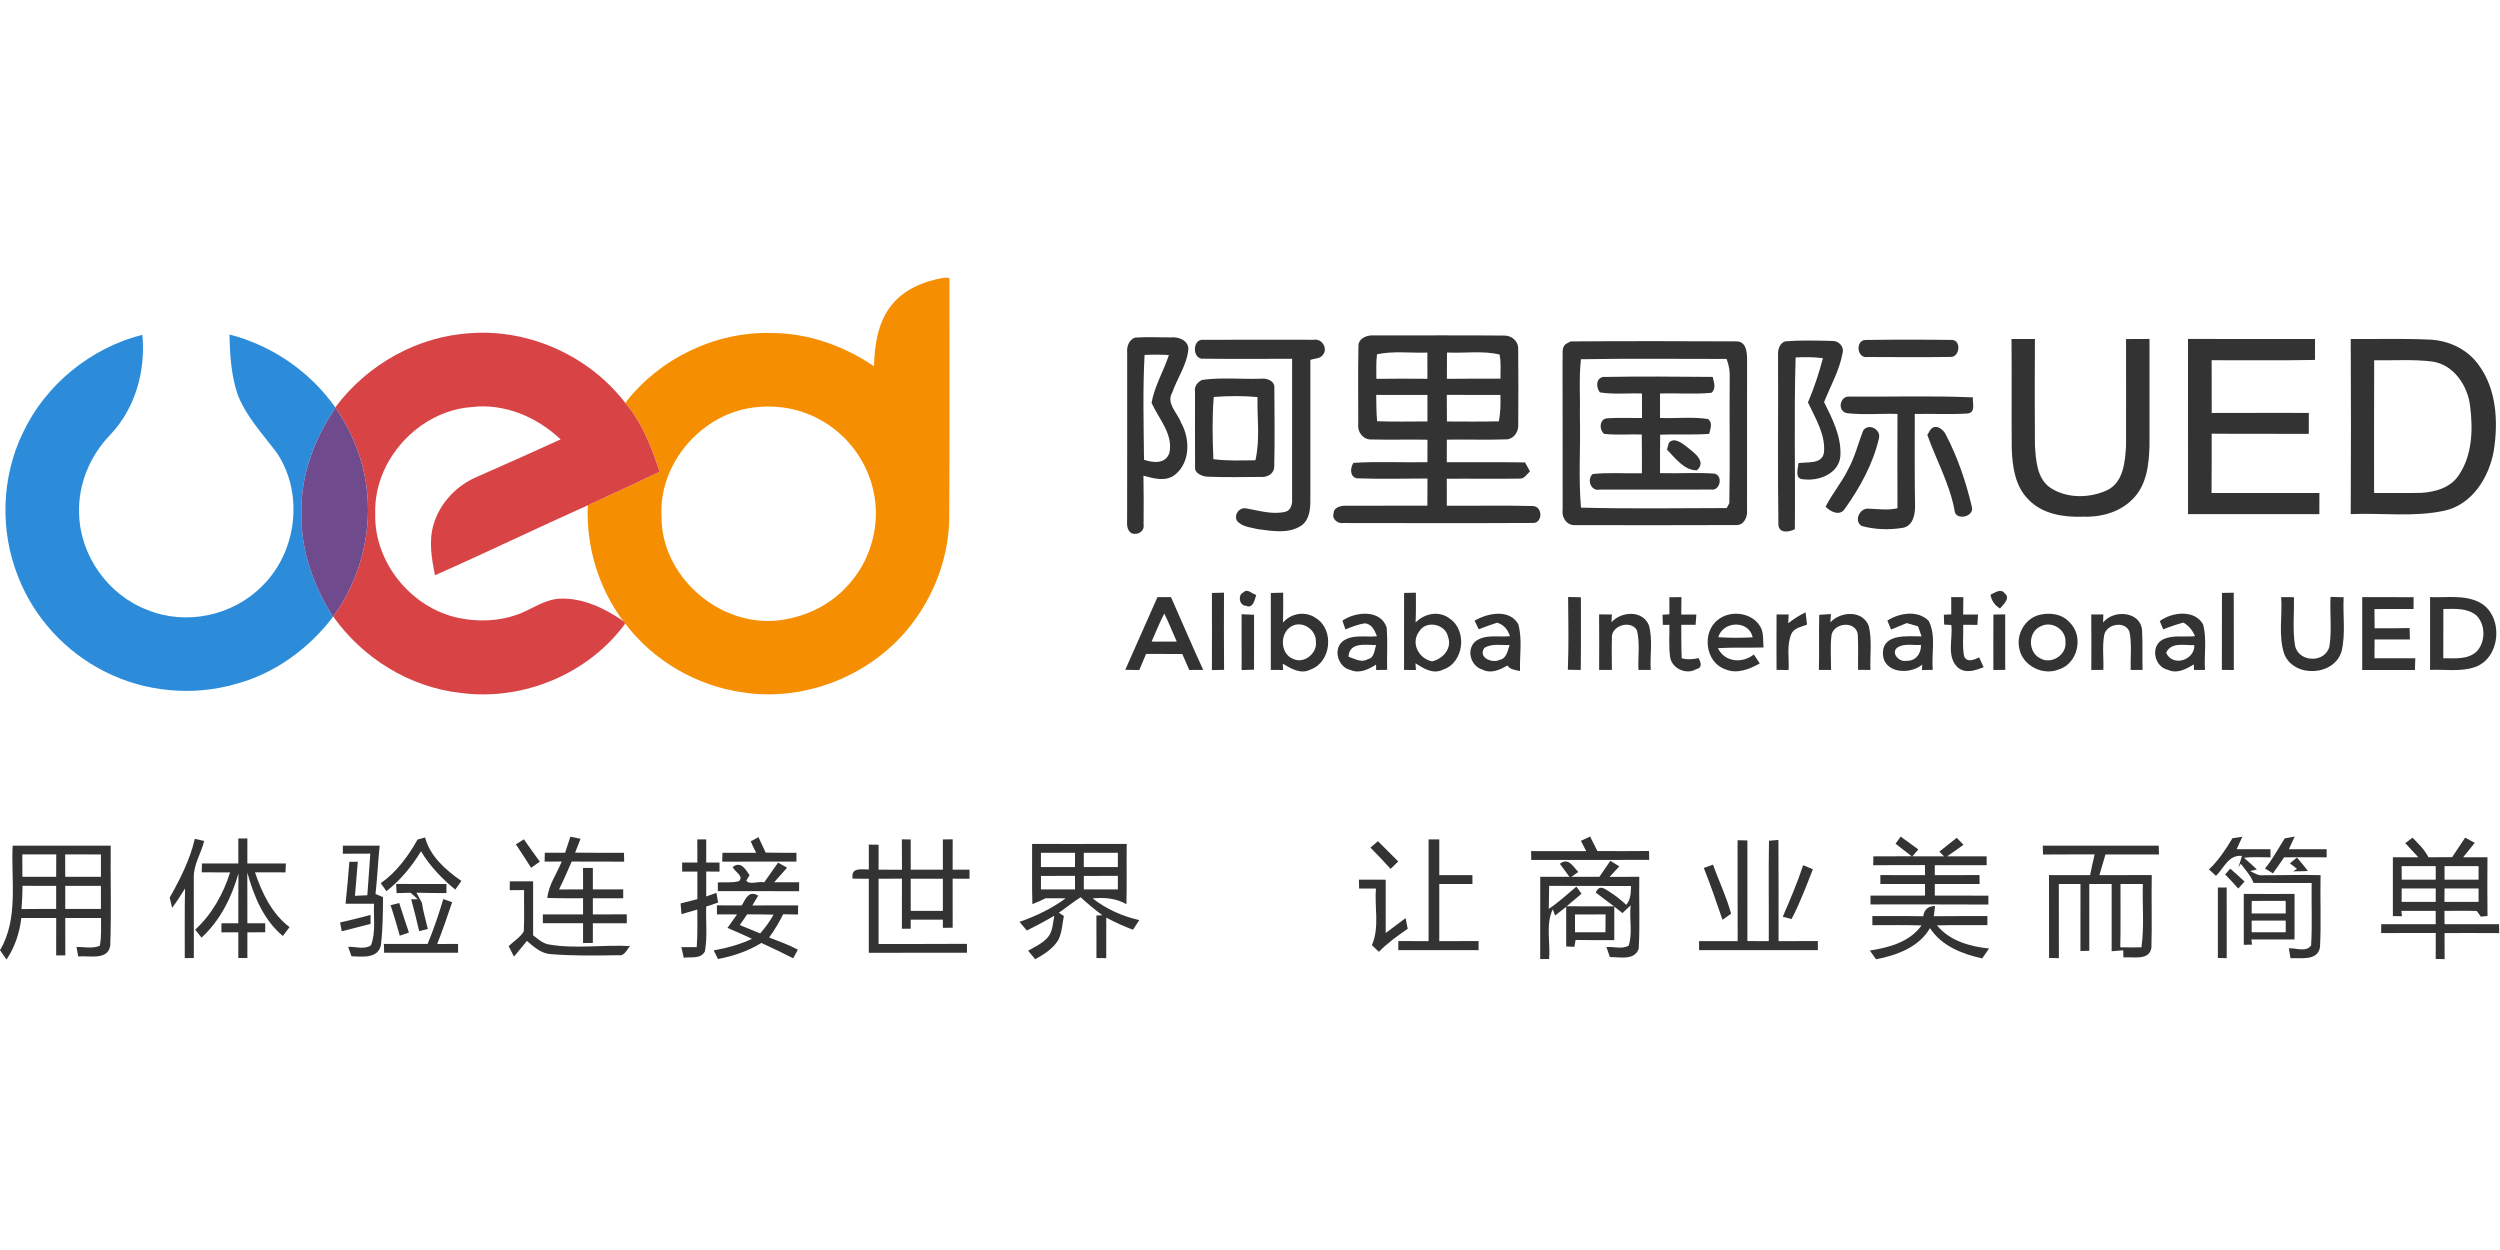 <svg height="90" viewBox="0 0 180 90" width="180" xmlns="http://www.w3.org/2000/svg"><g fill="none" fill-rule="nonzero"><g><path d="m25.758 0h.429c-.01 5.657.018 11.314-.013 16.971.049 3.006-1.065 5.979-2.962 8.293-2.821 3.435-7.493 5.271-11.895 4.587-3.322-.463-6.447-2.273-8.47-4.953-.039-.046-.116-.144-.154-.193-1.779-2.379-2.667-5.361-2.546-8.324 1.725-.805 3.459-1.594 5.174-2.42-.573-1.759-1.257-3.525-2.471-4.955 2.469-3.201 6.477-5.138 10.522-5.03 2.638.003 5.217.921 7.385 2.397.041-1.479.252-3.042 1.157-4.263.895-1.237 2.384-1.851 3.844-2.111zm-14.305 9.447c-3.497.779-6.22 4.184-5.994 7.797.008 4.204 4.019 7.766 8.177 7.447 2.085-.177 4.125-1.152 5.451-2.787 1.512-1.764 2.129-4.238 1.641-6.508-.46-2.199-1.931-4.163-3.919-5.212-1.62-.887-3.561-1.119-5.356-.735z" fill="#f58e00" transform="translate(42.171 20)"/><path d="m1.389 7.311c1.633-3.477 4.886-6.12 8.604-7.064.247 2.584-.499 5.284-2.304 7.192-1.461 1.504-2.335 3.577-2.25 5.685.062 3.014 2.088 5.863 4.904 6.927 2.78 1.152 6.169.427 8.272-1.71 2.535-2.479 3.037-6.755.995-9.687-1.003-1.309-2.157-2.553-2.762-4.117-.465-1.386-.553-2.859-.584-4.31 3.063.787 5.793 2.664 7.619 5.246l.018.023c-1.628 2.368-2.636 5.223-2.44 8.123.031 2.487.969 4.845 2.253 6.943-1.759 2.309-4.238 4.112-7.066 4.847-3.075.869-6.472.548-9.324-.895-2.834-1.404-5.12-3.883-6.269-6.832-1.327-3.304-1.224-7.164.334-10.373z" fill="#2c8cda" transform="translate(.257 23.857)"/><path d="m.226 5.475c2.304-3.099 5.955-5.151 9.828-5.349 4.22-.278 8.478 1.679 11.052 5.025 1.214 1.43 1.898 3.196 2.471 4.955-1.715.825-3.448 1.615-5.174 2.42-3.68 1.648-7.311 3.405-10.995 5.035-.247-1.191-.46-2.443-.111-3.639.453-1.569 1.684-2.849 3.181-3.469 1.998-.879 3.991-1.767 5.973-2.674-1.707-1.615-4.053-2.62-6.431-2.325-3.811.293-7.035 3.831-6.917 7.663-.098 3.52 2.595 6.812 6.022 7.524 1.599.321 3.322.211 4.809-.499.805-.378 1.599-.879 2.52-.9 1.641-.041 3.171.702 4.495 1.607.039.049.116.147.154.193-2.674 3.644-7.372 5.583-11.839 4.994-3.672-.404-7.064-2.497-9.185-5.503 1.959-2.695 2.852-6.161 2.379-9.463-.288-1.998-1.065-3.919-2.214-5.572z" fill="#d84446" transform="translate(23.914 23.857)"/><path d="m.118 8.221c-.195-2.901.813-5.755 2.44-8.123 1.149 1.653 1.926 3.574 2.214 5.572.473 3.302-.419 6.768-2.379 9.463l-.023.031c-1.283-2.098-2.222-4.456-2.253-6.943z" fill="#6f4b8e" transform="translate(21.6 29.257)"/></g><g fill="#333" transform="translate(0 24.144)"><path d="m97.807.754c.008-.581.679-.795 1.167-.748 3.096.005 6.192-.018 9.288.01.532-.026 1.034.36 1.047.915.023 1.826.013 3.654.005 5.48.028.491-.255.98-.759 1.077-1.461.054-2.921 0-4.382.023 0 .543 0 1.083-.005 1.625 1.877.008 3.754-.018 5.634.015.09.162.27.486.36.651-.231.18-.404.54-.741.514-1.751.026-3.502-.005-5.253.01.005.645.008 1.293.003 1.941 2.065.018 4.132-.033 6.195.023.756.036.705 1.306-.059 1.219-4.533.023-9.069.01-13.603.005-.365.069-.836-.298-.684-.684-.018-.453.55-.581.897-.563 1.952-.008 3.903.008 5.855-.003.003-.653.003-1.304.005-1.954-1.697.003-3.397.046-5.091-.015-.519-.126-.471-.751-.242-1.111 1.772-.118 3.554-.015 5.328-.051.003-.54.005-1.077.008-1.617-1.345-.028-2.692.018-4.037-.018-.579.031-1.016-.519-.949-1.072.003-1.89-.026-3.783.013-5.673zm1.337.609c-.075.586-.041 1.18-.046 1.769 1.224-.018 2.451-.013 3.677-.003 0-.63 0-1.257-.005-1.887-1.206.044-2.438-.129-3.626.121zm5.04-.126c-.008.633-.008 1.263-.008 1.895 1.286-.021 2.571-.008 3.86-.013-.015-.579.057-1.167-.072-1.738-1.234-.293-2.525-.077-3.78-.144zm-.015 3.05c.008.64.008 1.278.01 1.916 1.247.005 2.494.018 3.739-.01.121-.627.129-1.265.111-1.9-1.288-.003-2.574.003-3.86-.005zm-5.081.003c.008.633.008 1.265.064 1.895 1.206.041 2.415.021 3.623.015 0-.635 0-1.273 0-1.908-1.229 0-2.458 0-3.687-.003z"/><path d="m81.157 1.246c-.044-.435.123-.921.566-1.083.872-.064 1.749-.008 2.623-.015.525-.049 1.216.224 1.216.841-.093 1.126-.795 2.075-1.157 3.124-.465.787.375 1.463.625 2.165.663 1.167.684 2.844-.419 3.752-.669.532-1.543.278-2.283.077.018 1.173.026 2.345.01 3.515.075.496-.417.784-.851.635-.437-.257-.319-.764-.334-1.183.013-3.942 0-7.884.005-11.829zm1.211 7.712c.645.231 1.574.321 1.828-.504.288-1.35-.774-2.445-1.283-3.592.211-1.209.869-2.283 1.247-3.443-.584-.033-1.17-.039-1.751-.005-.136 2.51-.062 5.032-.041 7.545z"/><path d="m86.673 1.683c-.854.105-.854-1.481 0-1.36 2.643-.01 5.287-.008 7.93-.003.573-.116 1.036.648.638 1.09-.193.291-.607.244-.895.36.003 3.345 0 6.688 0 10.031.005.666-.046 1.453-.63 1.885-.928.627-2.121.406-3.16.267-.517-.131-1.152-.159-1.504-.615-.219-.447.188-.98.679-.877.928.159 1.877.468 2.823.242.388-.098.501-.545.476-.897.005-3.371-.003-6.745.003-10.116-2.119-.003-4.24.018-6.359-.008z"/><path d="m134.277.335c2.101-.033 4.204-.031 6.303-.003.663.075.494 1.27-.147 1.224-1.988.026-3.978.013-5.968.005-.751.134-.897-1.152-.188-1.227z"/><path d="m144.828.266c.561-.005 1.124-.005 1.687 0-.015 2.553-.021 5.109 0 7.665.075 1.07.134 2.371 1.113 3.047 1.203.787 2.834.756 4.112.162 1.157-.584 1.27-2.052 1.335-3.191.008-2.561 0-5.122 0-7.681.561-.008 1.124-.008 1.689-.008 0 2.559.005 5.12 0 7.678-.036 1.363-.203 2.888-1.242 3.883-.936.946-2.312 1.291-3.608 1.237-1.371.046-2.883-.201-3.867-1.237-.962-.949-1.157-2.379-1.201-3.667-.026-2.631.01-5.261-.018-7.889z"/><path d="m157.536.261c3.05.003 6.097 0 9.147.003 0 .501-.003 1.005-.005 1.507-2.479.049-4.96.01-7.439.021.003 1.268-.003 2.533.005 3.798 2.33-.013 4.659 0 6.992-.005-.003.504-.005 1.005-.003 1.509-2.33-.013-4.662.01-6.992-.013-.005 1.425.008 2.847-.01 4.269 2.587.005 5.176 0 7.766.003-.005.507-.005 1.013-.003 1.52-3.153-.003-6.305.003-9.455 0-.003-4.204.003-8.409-.003-12.61z"/><path d="m169.254.266c1.869.01 3.741-.046 5.611.039 1.381.036 2.759.666 3.579 1.8 1.314 1.759 1.437 4.114 1.108 6.21-.337 1.905-1.551 3.873-3.554 4.312-2.214.473-4.5.149-6.745.244.023-4.202.018-8.403 0-12.605zm1.687 1.527c-.018 3.186-.003 6.372-.008 9.558 1.134-.01 2.268.021 3.402-.01.995-.057 2.091-.368 2.677-1.242 1-1.45 1.052-3.33.833-5.019-.17-1.453-1.178-2.97-2.71-3.191-1.391-.177-2.798-.067-4.194-.095z"/><path d="m112.752.618c.085-.044.252-.136.334-.18 3.975-.028 7.951-.023 11.926-.003.725-.003.779.784.777 1.329-.005 3.608 0 7.215-.003 10.826.054.486-.231 1.108-.802 1.07-3.86.018-7.719.01-11.582.005-.581.041-.977-.548-.892-1.085-.01-3.603.008-7.205-.008-10.808.049-.373-.113-.903.249-1.155zm1.075 1.103c-.152 1.383-.041 2.777-.075 4.163.057 2.173-.111 4.361.08 6.521 3.489.095 6.997.036 10.489.031.049-.087.144-.26.19-.345.057-3.016 0-6.035.028-9.051.023-.46-.057-.913-.226-1.34-3.495 0-6.992-.039-10.486.021z"/><path d="m128.021 1.508c-.033-.419.067-.939.527-1.077 1.119-.09 2.247-.054 3.371-.028.445-.018.867.386.751.849-.221 1.252-.867 2.384-1.337 3.554.607 1.214 1.268 2.515 1.173 3.911-.134 1.263-1.566 1.797-2.677 1.646-.64-.008-.368-.789-.337-1.162.622-.103 1.687.108 1.833-.751.129-1.306-.625-2.481-1.152-3.621.44-1.034.795-2.101 1.077-3.186-.653-.082-1.311-.085-1.965-.051-.126 4.119-.01 8.247-.057 12.369-.409.203-1.111.324-1.183-.296-.057-4.05-.005-8.103-.026-12.155z"/><path d="m86.536 3.213c1.394-.201 2.826-.044 4.235-.087.442-.064 1.041.152.982.697.015 1.875.033 3.752-.008 5.626-.005.512-.478.779-.946.746-1.301.01-2.605.033-3.906-.018-.352-.036-.892-.247-.849-.676-.01-1.81-.003-3.621-.003-5.433-.072-.388.172-.684.494-.854zm.854 1.224c-.121 1.489-.087 2.988-.028 4.479 1.003.139 2.016.085 3.027.08.345-1.486.123-3.037.149-4.551-1.047-.098-2.101-.085-3.147-.008z"/><path d="m115.19 4.108c-.27-.355-.309-.99.226-1.111 2.631-.046 5.264-.028 7.897-.003.087.381.273.841-.09 1.144-1.229.118-2.471.01-3.703.051 0 .586.003 1.175.003 1.761 1.147.044 2.312-.098 3.451.075.373.28.165.702.087 1.07-1.175.085-2.353.013-3.528.057-.018.923-.01 1.846-.01 2.769 1.314.041 2.633-.059 3.947.036.612.203.36 1.268-.285 1.147-2.667.01-5.333.005-8.0.003-.645.144-.954-.725-.514-1.121 1.175-.129 2.366-.023 3.546-.057 0-.931.005-1.859-.01-2.79-.897-.028-1.803.054-2.697-.041-.391-.273-.36-1.088.208-1.124.836-.059 1.671-.01 2.507-.023-.008-.586-.005-1.175-.003-1.761-1.011-.039-2.031.08-3.032-.082z"/><path d="m132.963 5.604c-.73-.183-.471-1.299.239-1.191 2.949.021 5.904-.075 8.848.054-.049.411.231 1.08-.381 1.162-1.268.08-2.538.005-3.806.033.003 2.222-.018 4.441.021 6.663 0 .604-.159 1.378-.851 1.53-.982.165-2.029.141-2.991-.129-.584-.35-.154-1.288.473-1.247.699.026 1.407.131 2.103-.028-.008-2.263-.008-4.528 0-6.791-1.219-.041-2.451.085-3.657-.057z"/><path d="m134.164 6.828c.422-.537 1.286-.018 1.119.591-.427 1.836-1.355 3.528-2.445 5.053-.352.573-1.036.242-1.396-.131.473-.941 1.17-1.749 1.628-2.7.491-.885.717-1.88 1.095-2.813z"/><path d="m138.981 6.808c.375-.486.957-.044 1.139.383.846 1.625 1.435 3.381 1.854 5.161.198.73-1.221 1.039-1.252.219-.357-1.903-1.317-3.603-1.954-5.4.054-.09.159-.273.213-.363z"/><path d="m120.16 7.736c.381-.442.987.054 1.337.327.481.388 1.399 1.031.676 1.656-.91.01-1.558-.885-2.15-1.489.033-.123.103-.37.136-.494z"/><path d="m89.529 18.51c.27-.321.625.121.921.177-.105.327-.234 1.034-.733.784-.483.013-.625-.792-.188-.962z"/><path d="m143.319 18.675c.327-.147.753-.489 1.039-.075.417.332-.147.81-.36 1.065-.373-.221-.615-.563-.679-.99z"/><path d="m87.259 18.549c.288-.008.579-.015.869-.021-.005 1.851-.013 3.703.005 5.557-.293.005-.586.01-.877.018.01-1.851.005-3.703.003-5.554z"/><path d="m159.981 18.544c.211-.003.635-.01.849-.013.01 1.854 0 3.711.005 5.567-.216-.003-.645-.008-.861-.01.008-1.849-.003-3.695.008-5.544z"/><path d="m83.335 18.85h.977c.771 1.749 1.525 3.502 2.319 5.241-.337 0-.671.003-1.005.003-.17-.383-.337-.766-.501-1.149-.872-.008-1.738-.005-2.607-.008-.165.388-.327.774-.491 1.162-.337-.005-.674-.013-1.008-.018.777-1.741 1.548-3.484 2.317-5.23zm-.419 3.199c.602.003 1.206 0 1.81.003-.303-.674-.571-1.363-.897-2.024-.339.658-.615 1.345-.913 2.021z"/><path d="m91.499 18.551c.221-.005.669-.015.89-.023.005.717.008 1.435-.013 2.152.594-.694 1.656-.849 2.399-.301 1.309.838 1.067 3.16-.411 3.68-.697.373-1.414-.062-2.006-.417.008.113.018.339.026.453-.221-.003-.663-.003-.885-.005 0-1.846.003-3.693 0-5.539zm1.473 2.409c-.841.489-.807 1.959.118 2.33.777.393 1.746-.37 1.656-1.209.046-.882-.987-1.587-1.774-1.121z"/><path d="m101.093 18.546c.213-.005.638-.013.851-.015.008.715.01 1.43-.023 2.145.643-.661 1.705-.874 2.469-.275 1.281.882 1.008 3.191-.504 3.672-.705.352-1.391-.087-1.972-.458.008.118.026.36.033.481-.213-.003-.643-.003-.856-.005.003-1.846-.003-3.695.003-5.544zm1.085 2.782c-.625.825-.023 1.967.936 2.145.784-.18 1.453-.939 1.144-1.769-.19-.936-1.602-1.214-2.08-.375z"/><path d="m112.904 18.839c.306.008.612.013.921.021-.005 1.743.013 3.489-.01 5.233-.231-.003-.697-.01-.928-.015.064-1.743.036-3.492.018-5.238z"/><path d="m120.196 18.855c.288-.003.576-.005.869-.005-.008.417-.013.833-.015 1.252.36 0 .725 0 1.088.003-.018.244-.036.491-.054.738-.345 0-.689 0-1.031 0 0 .802-.005 1.605.031 2.407.401.113.807.082 1.216-.013.17.337.291.697-.17.797-.705.432-1.749-.041-1.88-.854-.111-.774-.039-1.558-.054-2.337-.118 0-.355.003-.473.003-.008-.244-.015-.489-.021-.733.123-.008.37-.018.494-.026-.003-.411-.003-.82 0-1.232z"/><path d="m140.487 18.847c.288.003.581.005.874.008-.008.414-.01.831-.013 1.247h1.07c-.013.185-.033.558-.044.746-.345-.005-.684-.005-1.023-.008.026.748-.075 1.512.062 2.253.195.504.735.265 1.085.093.105.237.213.471.324.707-.609.237-1.319.491-1.877.008-.813-.792-.327-2.049-.45-3.045-.131-.008-.388-.023-.517-.031-.005-.177-.015-.532-.021-.71.134-.005.401-.018.535-.026-.005-.414-.005-.828-.005-1.242z"/><path d="m170.079 18.85c1.232.005 2.466 0 3.703.003-.005.283-.008.566-.008.849-.939.005-1.877 0-2.813.005 0 .46.005.923.013 1.386.838 0 1.677.003 2.517-.018.005.206.015.617.023.823-.849-.003-1.697 0-2.543 0-.008.45-.008.903-.008 1.353h2.939c-.005.211-.021.633-.028.843-1.265 0-2.53 0-3.795 0 0-1.749.005-3.497 0-5.243z"/><path d="m164.245 18.85c.229 0 .689.003.921.003.023 1.16-.108 2.332.075 3.482.249 1.224 2.165 1.288 2.476.072.183-1.178.023-2.386.082-3.574.237.008.707.021.944.026-.069 1.291.154 2.613-.147 3.88-.514 1.79-3.384 1.947-4.114.247-.465-1.322-.139-2.762-.237-4.135z"/><path d="m174.965 24.09c.003-1.746.005-3.492 0-5.241 1.173.051 2.43-.183 3.525.36 1.785.895 1.615 3.996-.275 4.67-1.039.368-2.17.159-3.25.211zm.957-4.387c-.005 1.18 0 2.363-.005 3.546.82-.005 1.782.123 2.427-.509.62-.692.62-1.89-.031-2.564-.666-.561-1.581-.481-2.391-.473z"/><path d="m89.396 20.081c.298.013.597.026.897.039-.003 1.319 0 2.636-.003 3.952-.224.008-.669.021-.892.028-.008-1.342-.003-2.682-.003-4.019z"/><path d="m96.652 20.544c.944-.656 2.751-.831 3.189.496.077 1.013.01 2.031.031 3.047-.195.003-.591.008-.789.01l-.005-.391c-.545.347-1.203.674-1.849.386-.874-.18-1.27-1.466-.571-2.049.705-.553 1.661-.288 2.484-.378-.167-.411-.368-.897-.887-.928-.481.069-.933.26-1.383.432-.054-.157-.165-.468-.219-.625zm.442 2.6c.445.139.926.453 1.389.172.481-.09.46-.653.604-1.011-.738-.01-1.949-.244-1.993.838z"/><path d="m106.167 20.547c.939-.55 2.492-.867 3.147.239.306 1.09.09 2.263.129 3.384-.332-.072-.699-.093-.908-.401-.543.321-1.193.617-1.81.293-.825-.242-1.167-1.389-.527-2.001.71-.571 1.682-.314 2.52-.399-.154-.468-.44-.836-.928-.972-.445.144-.887.301-1.319.473-.077-.154-.229-.463-.303-.617zm.702 1.965c-.463.692.561 1.121 1.101.856.512-.1.576-.661.723-1.07-.607.026-1.281-.134-1.823.213z"/><path d="m116.028 20.655c.705-.784 2.229-.887 2.687.208.303 1.039.067 2.157.139 3.23-.221 0-.666-.003-.887-.003-.041-.944.118-1.911-.1-2.836-.429-.815-1.918-.345-1.808.571-.026.756-.003 1.512-.003 2.265-.306 0-.612.003-.918.003.005-1.332.01-2.667-.003-3.999.231 0 .692.003.921.003-.008.139-.021.419-.028.558z"/><path d="m123.693 20.48c.882-.715 2.412-.54 3.024.45.296.458.206 1.029.257 1.545-1.095.033-2.191-.018-3.284.049.491 1.018 1.759 1.119 2.584.453.108.162.321.483.429.643-.746.427-1.651.787-2.492.419-1.435-.486-1.697-2.672-.519-3.559zm.023 1.252c.825.059 1.653.054 2.479.01-.28-1.257-2.134-1.188-2.479-.01z"/><path d="m127.913 20.097h.874c-.01.159-.026.476-.036.633.388-.306.805-.573 1.25-.789.026.221.08.663.105.885-.414.175-.969.234-1.144.715-.327.81-.136 1.707-.183 2.556-.291-.003-.579-.008-.867-.01-.008-1.329-.005-2.659 0-3.988z"/><path d="m131.786 20.66c.751-.797 2.332-.887 2.769.275.242 1.029.075 2.106.116 3.155-.298 0-.594 0-.89-.003-.013-.856.031-1.713-.021-2.569-.157-.985-1.695-.838-1.89.051-.1.836-.033 1.682-.031 2.523-.293 0-.586 0-.879 0 .039-1.322-.013-2.646.026-3.97.211-.013.63-.041.841-.054-.01.147-.031.442-.041.591z"/><path d="m135.89 20.539c.861-.555 2.199-.777 2.978.023.55 1.08.183 2.361.291 3.525-.195.003-.584.01-.777.015l.018-.396c-.908.769-2.841.627-2.829-.838.013-1.414 1.8-1.191 2.78-1.191-.085-.242-.167-.483-.249-.725-.206-.057-.615-.175-.82-.234-.378.154-.753.309-1.126.465-.067-.162-.198-.483-.265-.645zm.769 1.908c-.586.375.072 1.116.607.985.658.036 1.072-.525 1.044-1.142-.548.044-1.152-.126-1.651.157z"/><path d="m143.527 20.104c.28-.005.563-.008.846-.013.008 1.332.005 2.664.003 3.996-.288.003-.573.005-.854.008 0-1.329-.008-2.661.005-3.991z"/><path d="m146.669 20.176c.789-.255 1.777-.162 2.35.499 1.021.977.602 2.942-.766 3.374-1.147.483-2.61-.244-2.859-1.473-.234-.975.329-2.062 1.275-2.399zm.267.771c-.928.393-.944 1.859-.049 2.304.805.471 1.916-.231 1.826-1.16.062-.905-.975-1.558-1.777-1.144z"/><path d="m150.57 20.097h.869c-.003.147-.01.435-.015.581.766-.982 2.764-.797 2.808.622.049.931.003 1.862.033 2.793-.288 0-.573-.003-.856-.003-.028-.918.098-1.854-.09-2.762-.337-.802-1.666-.55-1.818.26-.147.823-.028 1.669-.059 2.499-.291.003-.581.005-.867.008.003-1.335.008-2.667-.005-3.999z"/><path d="m155.502 20.572c.885-.648 2.492-.851 3.119.231.285 1.062.069 2.193.136 3.286-.195 0-.589.005-.787.005-.005-.1-.013-.301-.018-.401-.55.339-1.209.697-1.857.391-.957-.195-1.293-1.63-.427-2.155.725-.388 1.584-.188 2.371-.27-.17-.414-.447-.756-.836-.977-.494.136-.977.293-1.45.489-.062-.149-.19-.45-.252-.599zm.46 2.281c.455 1.041 2.065.548 2.031-.545-.687.023-1.674-.249-2.031.545z"/><path d="m136.849 36.091c.422.306.849.612 1.27.923-.108.126-.321.375-.427.499h2.278l-.337-.339c.419-.329.836-.666 1.252-.998.123.126.365.378.486.504-.391.283-.784.563-1.183.833h2.849c.003.159.003.476.003.635-1.245 0-2.492-.003-3.736 0v.717c1.075 0 2.147 0 3.222-.003 0 .213 0 .427.005.64-1.077 0-2.152 0-3.227 0v.838c1.288 0 2.574-.005 3.862.005 0 .159-.003.478-.005.638-2.831-.018-5.66-.005-8.488-.008 0-.159 0-.476.003-.635h3.924c0-.208 0-.627 0-.838-1.072 0-2.142-.003-3.214.003 0-.159 0-.483 0-.643 1.072.005 2.147.003 3.219.003-.003-.18-.01-.543-.013-.723-1.242.008-2.484 0-3.723.008.005-.159.013-.478.015-.638.918 0 1.839.003 2.757-.005-.386-.306-.777-.604-1.162-.903.121-.172.244-.345.37-.514z"/><path d="m14.025 36.253c.167.039.504.113.674.152-.208.89-.771 1.697-.746 2.631.003 1.931.003 3.865.003 5.799-.219 0-.435 0-.653 0 .01-1.671-.021-3.34.021-5.012-.291.481-.599.951-.933 1.401-.044-.185-.131-.558-.172-.743.756-1.337 1.455-2.721 1.808-4.227z"/><path d="m17.159 36.227h.653c0 .599 0 1.198-.003 1.8h2.772c-.008.159-.021.481-.026.64-.733-.008-1.466-.008-2.196-.005.501 1.486 1.209 2.975 2.489 3.947-.157.216-.316.427-.481.638-1.391-1.152-2.091-2.867-2.561-4.564.005 1.216.005 2.43.005 3.646.427 0 .856 0 1.283.003v.648c-.429 0-.856.003-1.283.003v1.851c-.162 0-.491 0-.653 0 0-.617 0-1.234 0-1.851-.406 0-.81-.003-1.216 0 0-.165 0-.489 0-.653h1.216c.003-1.193-.005-2.389.01-3.582-.491 1.728-1.322 3.389-2.659 4.618-.152-.193-.303-.386-.453-.576 1.206-1.111 2.021-2.569 2.51-4.122-.681-.008-1.363-.008-2.042-.003.003-.159.013-.478.018-.638h2.618c-.003-.602-.003-1.201-.003-1.8z"/><path d="m30.065 36.302c.134-.039.404-.111.54-.149.36 1.368 1.499 2.35 2.615 3.132-.111.154-.332.465-.44.622-.962-.784-1.826-1.692-2.469-2.757-.661 1.088-1.484 2.08-2.487 2.872-.103-.144-.309-.429-.409-.573 1.142-.807 1.972-1.941 2.649-3.147z"/><path d="m37.144 36.649c.19-.123.381-.242.573-.363.381.537.759 1.077 1.149 1.61-.157.111-.471.332-.627.442-.36-.568-.723-1.134-1.095-1.689z"/><path d="m41.068 36.101c.183.036.55.111.733.147-.134.332-.265.663-.393.998 1.173.021 2.348.008 3.52.01.005.159.01.478.013.64-1.26-.01-2.52-.003-3.78-.008-.291.674-.584 1.347-.908 2.008.576-.003 1.152-.003 1.728-.003 0-.517 0-1.031-.003-1.548.177.003.53.005.707.005v1.543c.728 0 1.455 0 2.186-.003v.643c-.73-.003-1.458-.003-2.186-.003v1.162c.815 0 1.628 0 2.443-.003v.643c-.815-.005-1.63-.003-2.443-.003v1.419c-.175 0-.53.005-.705.008 0-.476 0-.951 0-1.427-.964 0-1.931 0-2.895 0 0-.159 0-.478 0-.638h2.895c0-.388 0-.777 0-1.162-.861 0-1.72.01-2.579-.021.108-.954.689-1.749 1.044-2.62-.411 0-.823 0-1.234.003.005-.159.013-.478.015-.638h1.463c.123-.386.252-.771.378-1.155z"/><path d="m50.207 36.292h.643c-.003.555-.003 1.111-.003 1.669.319-.003.638-.003.957-.003 0 .216.003.435.003.653-.319 0-.64-.003-.959-.003v1.792c.244-.087.489-.175.735-.262.031.177.09.53.121.705-.285.095-.571.19-.856.283-.039 1.075.098 2.163-.093 3.225-.288.576-1.003.386-1.522.465-.059-.255-.118-.509-.175-.764.368.005.738.005 1.106-.003.067-.9.046-1.803.044-2.705-.381.108-.761.219-1.142.332-.015-.193-.046-.579-.062-.774.401-.1.802-.203 1.206-.306 0-.661 0-1.324 0-1.985-.365-.003-.73 0-1.095 0 0-.165 0-.489 0-.653h1.095c0-.555 0-1.111-.003-1.666z"/><path d="m54.057 36.43c.139-.075.414-.224.553-.298.172.368.347.741.517 1.111.738.018 1.476.013 2.217.013v.633c-1.782.008-3.561-.005-5.343.008.005-.162.01-.481.015-.64h2.427c-.134-.275-.28-.543-.386-.825z"/><path d="m67.886 36.294c.177 0 .53-.003.707-.005-.003.728-.003 1.455-.003 2.183h1.216v.653c-.406 0-.813-.003-1.216-.003 0 1.175-.003 2.353.003 3.531-.177 0-.53.003-.707.005 0-.147 0-.437 0-.584-.771 0-1.543 0-2.314 0v.648c-.159.003-.476.003-.635.003.003-1.201-.005-2.402.005-3.605-.561.005-1.124.005-1.684.005v4.698c2.121-.008 4.24.008 6.362-.01 0 .159.003.481.005.64-2.358.005-4.716 0-7.071.003 0-1.777-.003-3.554 0-5.331-.388 0-.774-.003-1.162-.005-.141-.841.62-.651 1.165-.663-.003-.597-.003-1.193-.003-1.79.234.003.468.005.705.008v1.797c.561 0 1.124 0 1.684.005-.005-.733-.005-1.463-.01-2.191.159.003.481.008.64.013v2.175c.771-.003 1.543-.003 2.314-.003 0-.725 0-1.45 0-2.178zm-2.314 2.829v2.314h2.314c0-.771 0-1.543 0-2.314-.771.003-1.543.003-2.314 0z"/><path d="m102.857 36.294h.771v2.571h2.386v.638c-.797 0-1.592 0-2.386 0v4.114c.944-.003 1.885-.003 2.829-.003v.653c-1.926 0-3.852-.003-5.778 0 0-.162 0-.491 0-.653.725 0 1.45 0 2.178.003 0-2.443 0-4.883 0-7.323z"/><path d="m113.824 36.397c.165-.08.496-.237.663-.314.172.35.347.699.525 1.049 1.239.005 2.479.008 3.721-.005 0 .159.005.478.008.638-2.834.01-5.662.01-8.493.005-.003-.159-.003-.476-.005-.635 1.322.003 2.643-.003 3.965.003-.129-.247-.257-.494-.383-.741z"/><path d="m160.74 36.207c.177-.026.532-.08.71-.105-.139.301-.275.599-.414.897h2.44v.586c-.638.003-1.275-.049-1.908.033.316.27.625.55.928.838l-.491.113c.306.149.615.368.982.301 1.363.01 2.728-.044 4.094-.003-.039 1.723.051 3.453-.041 5.174-.154 1.029-1.389.766-2.124.807-.031-.18-.09-.535-.118-.715.525-.031 1.216.301 1.602-.198.09-1.497.013-3.003.039-4.503-1.396-.003-2.787 0-4.181-.003-.201-.527-.589-.941-.921-1.381l-.167.249c.064-.203.188-.609.252-.813-.98-.108-1.293.887-1.872 1.432-.17-.154-.337-.306-.504-.46.689-.653 1.209-1.443 1.695-2.253z"/><path d="m164.502 36.217c.18-.031.537-.095.715-.126-.139.301-.278.604-.417.908h2.718c.003.147.003.437.003.584-1.023 0-2.044-.01-3.065 0-.262.391-.535.774-.805 1.157-.144-.087-.429-.265-.573-.352.561-.666.954-1.445 1.425-2.17z"/><path d="m173.181 36.562c.172-.131.345-.262.522-.393.422.435.872.861 1.147 1.412.566 0 1.137 0 1.707-.01.309-.468.62-.936.933-1.404.229.123.46.247.692.373-.278.347-.558.692-.833 1.039.581.003 1.165 0 1.749 0-.01 1.409-.013 2.818.003 4.227-.118.01-.357.036-.478.049-.075-.1-.221-.303-.293-.406-.777-.033-1.553 0-2.33-.01.003.319.005.64.008.962h3.924c.003.159.008.481.01.64-1.311-.01-2.623-.008-3.934-.003-.003.625-.003 1.25.005 1.877-.162-.005-.481-.01-.64-.015-.003-.622 0-1.245 0-1.867-1.311.003-2.62 0-3.929.003.003-.159.003-.476.005-.635h3.924c-.003-.321-.003-.64-.003-.962-.823.003-1.648.003-2.471 0l.044.386c-.165 0-.491-.005-.656-.008 0-1.412-.003-2.823 0-4.235h1.833c-.314-.342-.625-.681-.939-1.018zm-.262 1.656c.003.244.005.73.005.972.815.005 1.63.003 2.448.003 0-.244 0-.73 0-.975-.818 0-1.638 0-2.453 0zm3.086 0c.003.244.005.73.005.972.815.005 1.63.003 2.448.003 0-.244 0-.73 0-.975-.82 0-1.638 0-2.453 0zm-3.083 1.61c-.005.321-.005.643-.005.964.818-.005 1.635-.005 2.456-.003-.003-.321-.003-.643 0-.962-.818 0-1.635 0-2.451 0zm3.086 0c-.003.321-.005.643-.008.964.818-.005 1.638-.005 2.458-.003-.003-.321-.003-.643 0-.962-.818 0-1.635 0-2.451 0z"/><path d="m98.671 36.883c.177-.154.357-.309.54-.463.489.486.975.975 1.463 1.461-.185.177-.37.355-.553.535-.468-.525-.957-1.031-1.45-1.533z"/><path d="m125.105 36.353c.177.005.53.013.707.015-.003 2.417 0 4.832 0 7.246.512 0 1.026 0 1.54.003.013-2.409-.026-4.821.015-7.228.17-.015.509-.044.679-.057.021 2.427.005 4.855.01 7.285.941-.003 1.885-.003 2.829-.003v.653c-2.852-.003-5.703 0-8.553-.003 0-.162 0-.486 0-.648.926-.003 1.854-.005 2.78.003-.013-2.422.003-4.845-.008-7.267z"/><path d="m.908 36.742h7.064c-.028 2.402.057 4.811-.036 7.21-.177 1.083-1.535.689-2.304.771-.031-.175-.093-.519-.123-.692.555.005 1.142.136 1.674-.077.139-.658.077-1.335.093-2.001-.859-.003-1.718 0-2.577 0 0 .897-.003 1.795.003 2.692-.165 0-.494 0-.658 0 .005-.897.003-1.795.003-2.692-.836 0-1.674 0-2.512-.003-.123 1.067-.465 2.098-1.065 2.993-.118-.17-.352-.507-.468-.674v-.37l.005.365c1.337-2.276.782-5.017.903-7.524zm.699.63c.005.537.005 1.077.005 1.615h2.433c0-.537 0-1.077.005-1.615-.815.005-1.628.005-2.443 0zm3.086 0c.005.537.005 1.077.005 1.615h2.569c0-.537 0-1.075 0-1.61-.859 0-1.715.003-2.574-.005zm-3.068 2.263c-.01.558-.031 1.116-.075 1.674.833-.01 1.664-.008 2.494-.008 0-.553 0-1.108 0-1.661-.805 0-1.612 0-2.42-.005zm3.073.005v1.661h2.569c0-.553 0-1.108 0-1.661-.856 0-1.713 0-2.569 0z"/><path d="m24.686 36.742h2.651c-.123 1.16-.17 2.325-.301 3.482.136.057.406.17.54.224-.003 1.155-.013 2.322-.154 3.469-.206.975-1.368.823-2.116.789-.059-.17-.177-.509-.237-.679.537-.021 1.155.216 1.641-.105.363-.946.172-2.003.221-2.996-.684 0-1.368 0-2.052-.003.105-1.003.201-2.008.275-3.014.152-.003.455-.005.607-.008-.067.818-.139 1.635-.203 2.453.224-.01.666-.028.89-.039.062-1.0.157-1.998.213-2.998-.658.008-1.317.008-1.975.008 0-.147 0-.437 0-.584z"/><path d="m74.314 36.621c2.271-.003 4.541.008 6.809-.003-.018 1.448.018 2.895-.021 4.343-.746-.437-1.589-.499-2.435-.422.987.771 2.142 1.288 3.361 1.563-.113.172-.342.522-.455.694-.661-.249-1.304-.537-1.923-.874-.003.972-.005 1.947 0 2.919-.175-.003-.527-.005-.705-.008-.005-1.021-.003-2.042-.003-3.063.108-.005.321-.013.429-.018-.55-.399-1.067-.838-1.566-1.296-.543.347-1.041.756-1.571 1.116.09.059.273.172.365.231-.116.586-.131 1.214-.414 1.754-.386.622-1.026 1.016-1.648 1.365-.17-.206-.342-.411-.512-.615.501-.283 1.044-.532 1.427-.975.355-.429.352-1.023.458-1.543-.645.381-1.309.73-1.977 1.065-.177-.208-.352-.414-.527-.622 1.18-.414 2.314-.957 3.327-1.697-.483-.005-.964-.005-1.445-.005-.311.159-.63.301-.957.419-.041-1.443-.008-2.888-.018-4.33zm.633.635v1.029h2.453c0-.345 0-.687 0-1.029-.818 0-1.635 0-2.453 0zm3.086 0v1.029h2.453c0-.345 0-.687 0-1.029-.818 0-1.635 0-2.453 0zm-3.081 1.666c0 .242-.003.728-.005.972h2.453c0-.244 0-.73 0-.975-.815 0-1.633-.003-2.448.003zm3.086 0c0 .242-.003.728-.005.972h2.453c0-.244 0-.73 0-.975-.815 0-1.633-.003-2.448.003z"/><path d="m147.078 36.742h8.349c.005.159.013.478.018.638-1.286-.005-2.569-.005-3.852 0-.152.494-.296.99-.437 1.486 1.255-.003 2.512.003 3.77-.005-.031 1.743.026 3.487-.023 5.23-.144.957-1.342.638-2.016.699-.003-.129-.01-.383-.015-.512-.208.015-.625.049-.833.067-.003-1.615 0-3.227 0-4.842-.537 0-1.075 0-1.61 0v4.809c-.159.005-.478.015-.638.018.008-1.607.003-3.217.003-4.827-.522 0-1.041 0-1.558 0 0 1.779-.005 3.559.003 5.341-.177-.005-.53-.013-.707-.015 0-1.99.003-3.978-.003-5.966.985.003 1.97.003 2.957.003.1-.499.211-.998.329-1.494-1.239.008-2.479-.003-3.716.01-.005-.162-.015-.481-.021-.64zm5.598 2.762c-.008 1.52.018 3.037-.015 4.557.504.005 1.011.013 1.52.003.221-1.507.054-3.042.105-4.559-.537 0-1.075 0-1.61 0z"/><path d="m164.872 38.017c.126-.105.381-.314.507-.419.27.314.543.633.787.972-.355.015-.707.023-1.059.021l.278-.18z"/><path d="m56.021 37.966c.162.09.489.273.651.363-.311.35-.622.699-.933 1.049.599.003 1.198.003 1.8 0 0 .162-.003.483-.003.643-1.949-.005-3.901 0-5.85-.003 0-.157 0-.473-.003-.63.507-.021 1.026.044 1.525-.09.386-.365-.327-.679-.458-1.018.594-.447.921.154 1.219.589-.059.095-.175.288-.234.383.183.347.913.026 1.288.131.337-.468.671-.941.998-1.417z"/><path d="m112.31 38.05c.612-.486.946.195 1.327.586-.123.087-.37.265-.494.352.671-.003 1.342-.003 2.016-.005.267-.381.53-.761.787-1.149.162.1.483.301.645.401-.237.252-.468.504-.702.756.712-.005 1.425-.005 2.139-.005-.028 1.725.057 3.453-.041 5.176-.303.872-1.365.594-2.075.602-.062-.18-.188-.543-.249-.723.519-.039 1.108.172 1.599-.093.306-.921.028-1.952.147-2.911-.149.141-.445.422-.594.561-.198-.157-.391-.314-.586-.468-.003.805 0 1.61 0 2.417-.928-.003-1.859.005-2.787-.013-.021.123-.067.37-.087.494-.149-.008-.442-.021-.589-.028 0-.951 0-1.9 0-2.852-.267.208-.532.417-.797.625l-.172-.45c-.519 1.116-.159 2.394-.26 3.582-.159 0-.481 0-.643.003.005-1.975 0-3.95.003-5.925.699.003 1.401.003 2.103.005-.231-.311-.463-.625-.689-.939zm-.771 1.587c-.003.553-.01 1.103-.026 1.656.712-.468 1.335-1.057 1.988-1.602.093.129.278.383.368.512-.357.298-.715.599-1.067.903 1.139.013 2.278.005 3.417.008-.447-.327-.89-.653-1.322-.995.28-.658.702-.206 1.023-.033.417.27.807.576 1.17.918.332-.381.324-.879.345-1.355-1.965-.008-3.932-.008-5.896-.01zm1.862 2.06c-.003.427 0 .854 0 1.283h2.191c.003-.429.005-.859.01-1.286-.735.003-1.468.003-2.201.003z"/><path d="m122.675 38.349c.165-.062.494-.18.658-.239.427 1.178.975 2.317 1.306 3.531-.154.111-.463.329-.62.44-.424-1.252-.859-2.502-1.345-3.731z"/><path d="m129.829 38.148c.175.075.525.221.699.296-.478 1.209-.931 2.433-1.535 3.585-.159-.041-.473-.126-.633-.167.525-1.224 1.054-2.448 1.468-3.713z"/><path d="m160.578 38.4c.35.301.694.607 1.029.928-.154.167-.306.334-.455.504-.303-.35-.62-.687-.941-1.016.09-.105.275-.311.368-.417z"/><path d="m36.705 39.313h1.679c0 1.296-.003 2.592 0 3.888.337.247.658.555 1.08.648 1.952.347 3.934.015 5.899.123-.242.265-.393.743-.841.658-1.628.028-3.258.054-4.883-.077-.684-.049-1.206-.527-1.702-.951-.303.381-.62.753-.931 1.131-.098-.188-.288-.566-.383-.753.357-.355.831-.625 1.088-1.062.057-.993.005-1.985.023-2.978-.345.003-.689.008-1.031.01 0-.159 0-.478.003-.638z"/><path d="m97.84 39.19c.643.003 1.286.003 1.931.005 0 1.278-.003 2.559 0 3.837.478-.355.951-.717 1.43-1.072.039.193.116.576.154.769-.728.507-1.458 1.016-2.075 1.659-.126-.121-.378-.363-.504-.481.563-1.281.18-2.726.291-4.078-.404 0-.807 0-1.211 0-.003-.159-.01-.478-.015-.638z"/><path d="m28.522 39.501c1.206.003 2.415-.003 3.621.003v.651c-.72.003-1.443.003-2.163-.026.1.18.298.545.396.725.093.64.283 1.257.427 1.887-.154.039-.465.116-.622.157-.177-.769-.368-1.535-.576-2.294l.478-.005c-.172-.154-.345-.309-.517-.463-.337.01-.674.018-1.011.026-.01-.165-.026-.496-.033-.661z"/><path d="m159.686 39.76c.159-.003.476-.003.635-.005 0 1.697-.005 3.392.003 5.089-.159-.005-.478-.013-.638-.015 0-1.689 0-3.379 0-5.068z"/><path d="m53.411 41.046c.273-.481.509-1.111 1.178-.702-.139.237-.28.471-.422.707 1.101-.013 2.199-.005 3.297-.008 0 .165-.003.494-.003.658-.357-.005-.715-.013-1.072-.018-.291.584-.625 1.147-1.013 1.674.697.267 1.409.519 2.07.874-.082.154-.252.465-.334.622-.756-.388-1.522-.748-2.291-1.106-.954.589-2.029.951-3.127 1.157-.077-.154-.231-.465-.309-.62.946-.172 1.882-.417 2.754-.833-.579-.283-1.173-.53-1.761-.787.229-.324.46-.645.689-.969-.483-.003-.964-.003-1.445-.003-.003-.162-.005-.486-.005-.651.597 0 1.196 0 1.795.003zm.381.645c-.177.255-.352.512-.527.769.489.195.977.399 1.466.604.365-.419.697-.867.967-1.353-.635-.018-1.27-.018-1.905-.021z"/><path d="m161.553 43.885c-.003-1.224.003-2.448-.003-3.669 1.219.01 2.44.008 3.659.003-.008 1.093-.005 2.186-.003 3.279-1.036-.003-2.073 0-3.109-.003l.051.375c-.149.003-.447.01-.597.015zm.571-3.163c-.005.301-.005.602-.003.905h2.453c-.005-.303-.005-.607-.005-.91-.818.003-1.633 0-2.445.005zm-.003 1.419v.838h2.451c0-.211 0-.63 0-.838-.818 0-1.635 0-2.451 0z"/><path d="m31.919 40.588c.159.057.476.17.635.229-.337 1.008-.687 2.013-1.075 3.006.501-.003 1.003-.003 1.504-.003 0 .159 0 .476-.003.635-1.774 0-3.549 0-5.323 0-.005-.159-.015-.478-.018-.638 1.049.005 2.098.005 3.15 0 .437-1.054.802-2.137 1.129-3.23z"/><path d="m28.121 41.031c.157-.039.465-.118.622-.159.224.712.463 1.419.699 2.127-.165.057-.494.17-.658.226-.208-.735-.419-1.471-.663-2.193z"/><path d="m138.474 41.828c.067-.491.35-.735.851-.738-.023.183-.069.55-.093.735 1.286-.021 2.571-.005 3.86-.01v.653c-1.211.003-2.42-.015-3.628.015.918 1.119 2.366 1.522 3.749 1.666-.123.177-.37.535-.494.712-1.437-.314-2.924-.895-3.759-2.178-.81 1.383-2.394 1.952-3.883 2.242-.152-.211-.301-.422-.45-.63 1.378-.219 2.865-.602 3.721-1.808-1.18-.041-2.361-.018-3.538-.018 0-.165 0-.494 0-.658 1.221.01 2.443-.008 3.664.015z"/><path d="m24.488 42.273c.733-.159 1.463-.347 2.191-.543 0 .162 0 .486.003.645-.694.177-1.386.35-2.078.535-.028-.159-.087-.478-.116-.638z"/></g></g></svg>